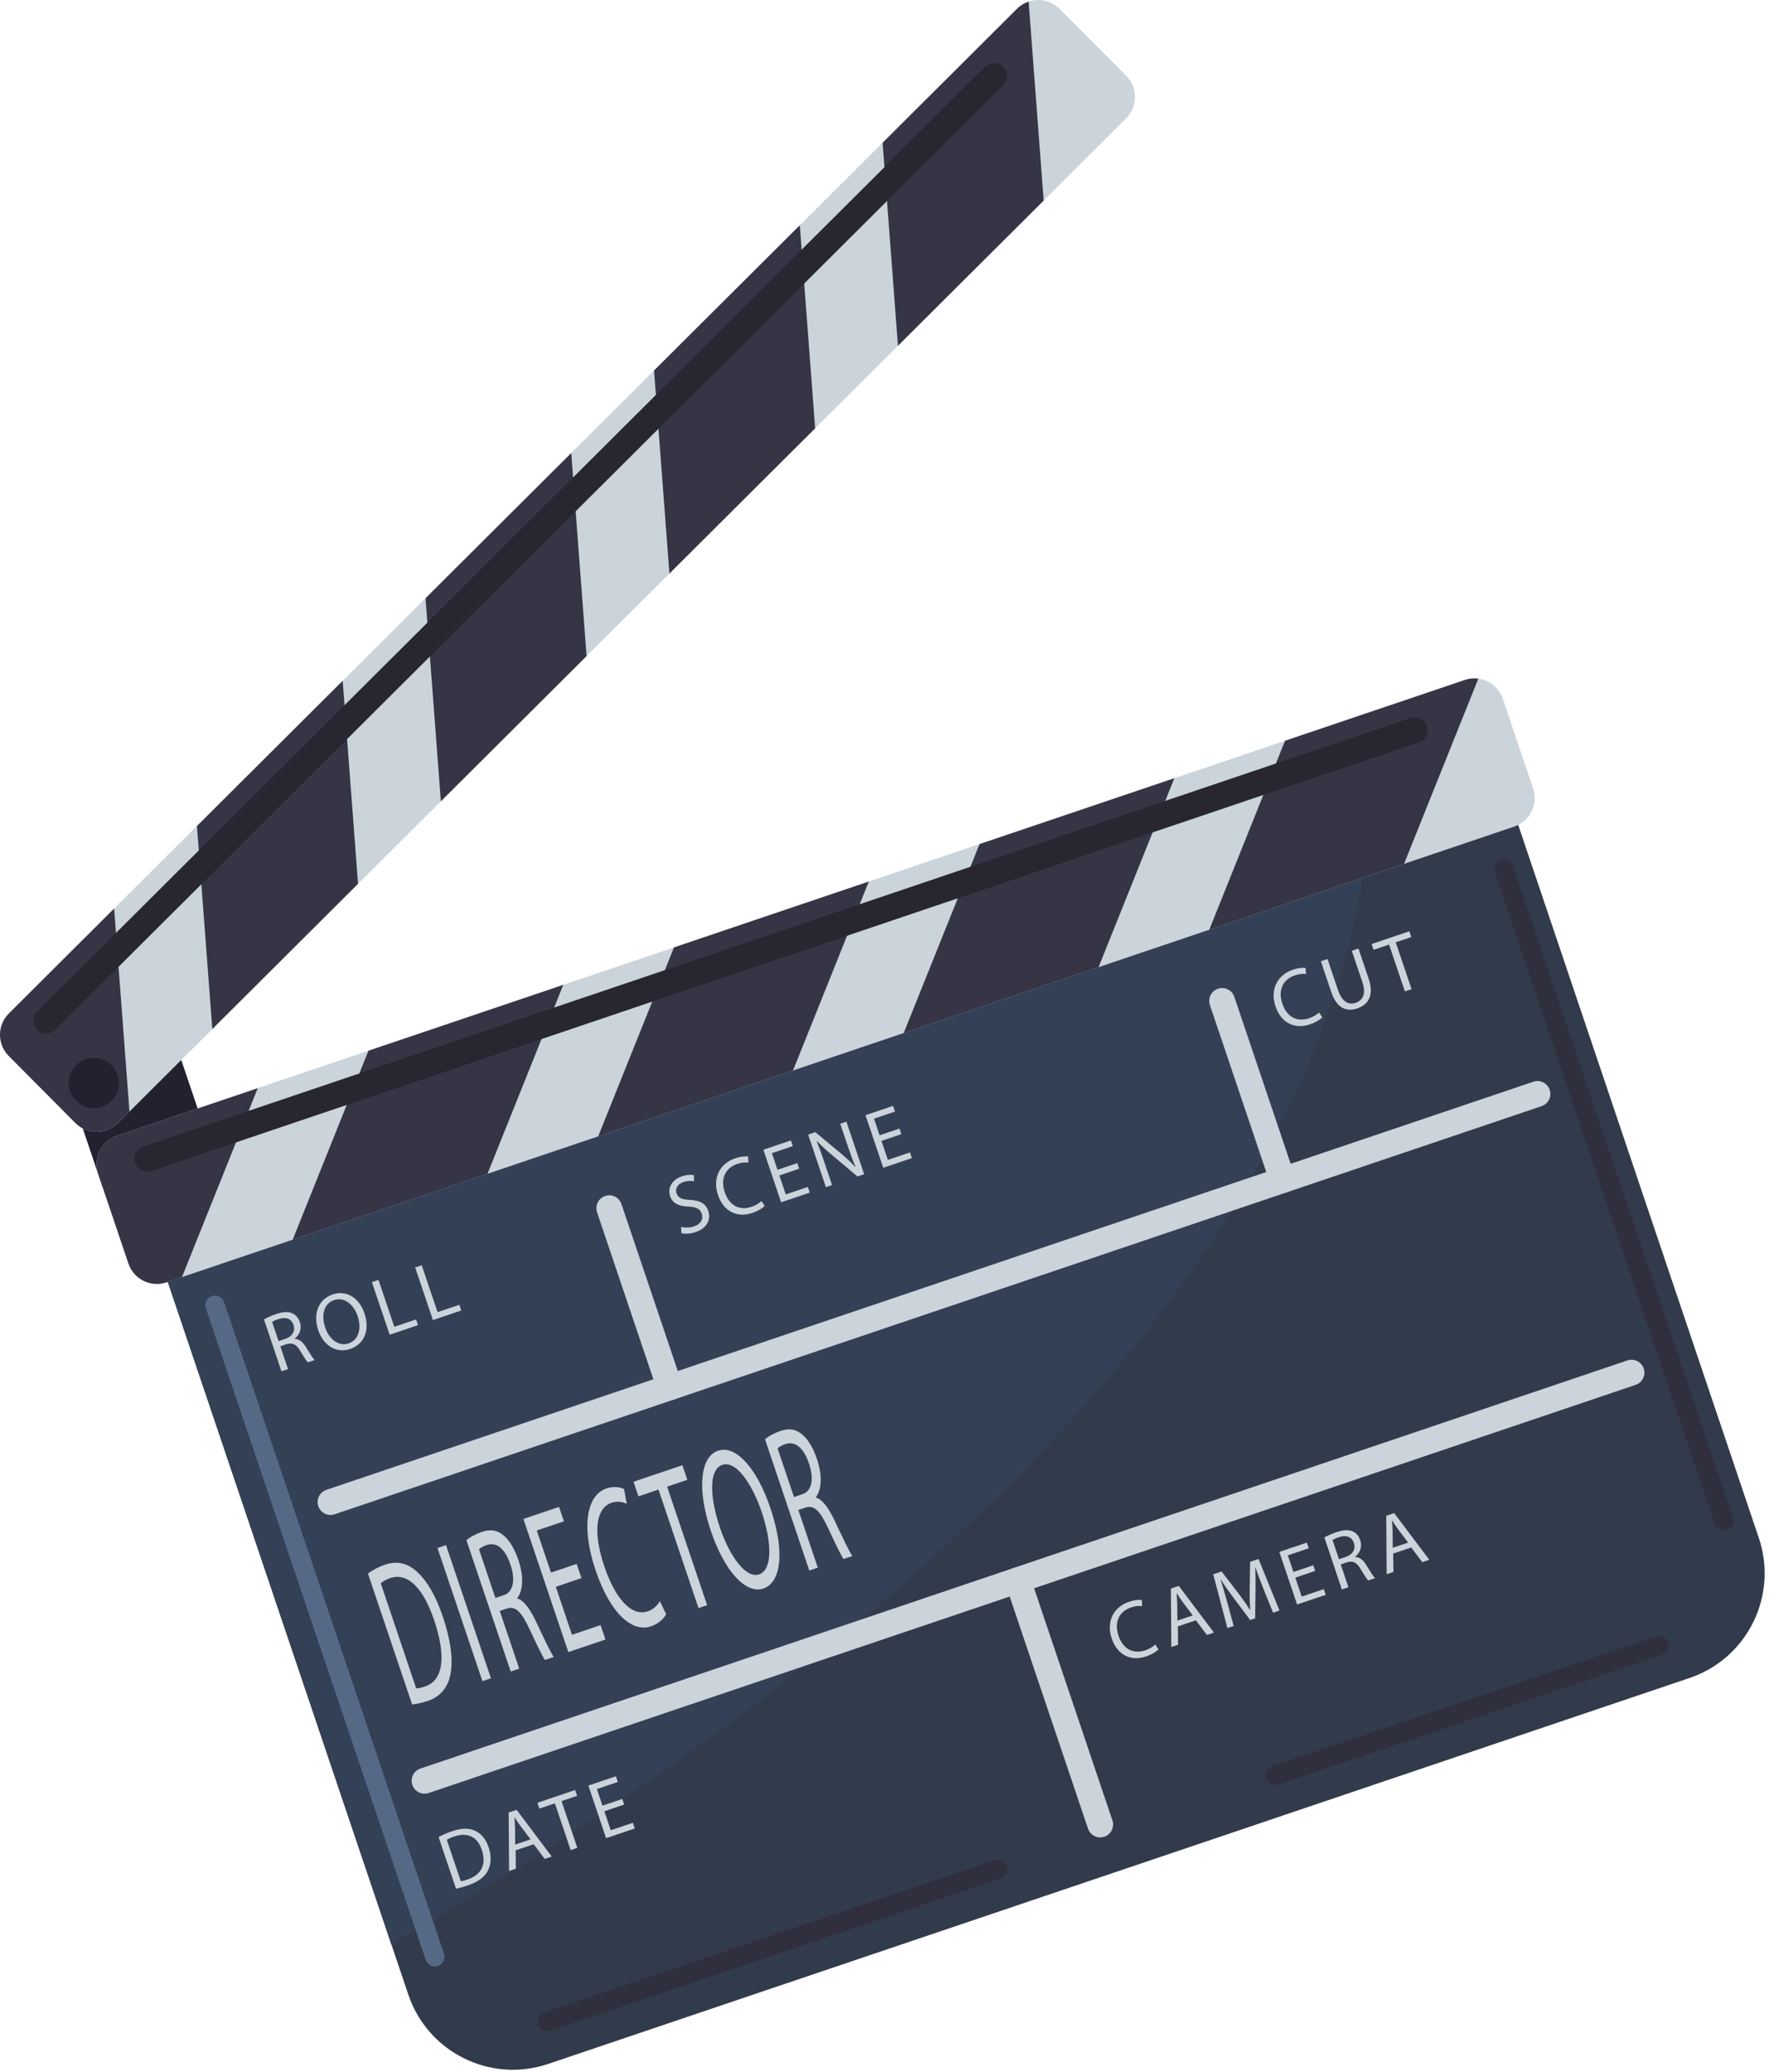 <svg width="328" height="384" viewBox="0 0 328 384" fill="none" xmlns="http://www.w3.org/2000/svg">
<g clip-path="url(#clip0_158_19)">
<path d="M33.247 195.379L13.01 202.219L19.082 220.207L39.319 213.368L33.247 195.379Z" fill="#23202F"/>
<path d="M276.251 137.345L326.113 285.042C329.731 295.755 323.984 307.373 313.277 310.994L101.649 382.525C90.942 386.146 79.328 380.399 75.709 369.681L25.848 221.989L276.251 137.345Z" fill="#323B4B"/>
<path d="M254.371 144.742C251.859 242.564 139.393 321.787 72.549 360.322L25.848 221.988L254.371 144.742Z" fill="#334055"/>
<path d="M278.653 129.525L284.26 146.127C285.247 149.046 283.678 152.213 280.769 153.197L30.868 237.668C27.95 238.656 24.79 237.086 23.807 234.166L18.2 217.565C17.213 214.645 18.777 211.487 21.695 210.499L271.592 126.028C272.43 125.745 273.285 125.67 274.104 125.785C276.145 126.054 277.948 127.443 278.653 129.525Z" fill="#CBD3DB"/>
<path d="M47.79 201.682L33.737 236.702L30.868 237.673C27.95 238.661 24.79 237.09 23.807 234.171L18.2 217.569C17.213 214.649 18.777 211.491 21.695 210.503L47.79 201.682Z" fill="#363545"/>
<path d="M104.439 182.532L90.387 217.552L54.269 229.76L68.317 194.74L104.439 182.532Z" fill="#363545"/>
<path d="M161.092 163.381L147.036 198.401L110.914 210.613L124.966 175.593L161.092 163.381Z" fill="#363545"/>
<path d="M217.742 144.234L203.69 179.254L167.563 191.463L181.62 156.443L217.742 144.234Z" fill="#363545"/>
<path d="M274.105 125.785L260.335 160.104L224.217 172.312L238.269 137.292L271.592 126.028C272.43 125.745 273.285 125.67 274.105 125.785Z" fill="#363545"/>
<path d="M263.076 137.592L28.095 217.022C26.848 217.446 25.49 216.775 25.067 215.523C24.644 214.274 25.314 212.916 26.566 212.493L261.546 133.063C262.794 132.639 264.151 133.31 264.575 134.562C264.998 135.815 264.328 137.173 263.076 137.592Z" fill="#272631"/>
<path d="M196.457 1.64L208.812 14.061C210.985 16.244 210.976 19.777 208.799 21.947L21.863 208.157C19.681 210.331 16.155 210.318 13.982 208.135L1.627 195.714C-0.546 193.531 -0.537 190.007 1.645 187.833L188.58 1.623C189.206 1.001 189.942 0.551 190.727 0.291C192.675 -0.366 194.91 0.083 196.457 1.64Z" fill="#CBD3DB"/>
<path d="M21.162 168.391L24.006 206.022L21.859 208.161C19.677 210.336 16.151 210.323 13.978 208.139L1.627 195.715C-0.546 193.532 -0.537 190.007 1.645 187.833L21.162 168.391Z" fill="#363545"/>
<path d="M63.539 126.178L66.386 163.809L39.366 190.718L36.519 153.091L63.539 126.178Z" fill="#363545"/>
<path d="M105.92 83.964L108.763 121.595L81.743 148.508L78.896 110.882L105.92 83.964Z" fill="#363545"/>
<path d="M148.297 41.751L151.14 79.382L124.12 106.299L121.272 68.668L148.297 41.751Z" fill="#363545"/>
<path d="M190.726 0.296L193.512 37.172L166.492 64.086L163.649 26.455L188.575 1.623C189.205 1.001 189.942 0.556 190.726 0.296Z" fill="#363545"/>
<path d="M9.345 191.423C8.512 191.706 7.551 191.511 6.885 190.845C5.955 189.91 5.959 188.398 6.894 187.467L182.673 12.376C183.608 11.445 185.12 11.45 186.05 12.385C186.98 13.32 186.975 14.833 186.041 15.763L10.266 190.854C9.997 191.123 9.684 191.313 9.345 191.423Z" fill="#272631"/>
<path d="M21.868 199.45C22.577 201.92 21.154 204.501 18.685 205.211C16.217 205.921 13.638 204.496 12.929 202.026C12.219 199.556 13.643 196.976 16.111 196.266C18.579 195.556 21.158 196.981 21.868 199.45Z" fill="#23202F"/>
<path d="M285.838 205.012L62.044 280.658C60.797 281.081 59.439 280.411 59.016 279.158C58.593 277.91 59.263 276.552 60.515 276.128L284.308 200.483C285.556 200.059 286.914 200.73 287.337 201.982C287.76 203.235 287.085 204.589 285.838 205.012Z" fill="#CBD3DB"/>
<path d="M124.94 259.399C123.692 259.822 122.335 259.152 121.912 257.899L110.703 224.692C110.279 223.444 110.949 222.086 112.201 221.662C113.449 221.239 114.806 221.909 115.229 223.162L126.439 256.369C126.857 257.622 126.187 258.98 124.94 259.399Z" fill="#CBD3DB"/>
<path d="M238.573 220.987C237.326 221.411 235.968 220.74 235.545 219.488L224.336 186.281C223.913 185.032 224.583 183.674 225.834 183.25C227.082 182.827 228.439 183.497 228.863 184.75L240.072 217.957C240.495 219.21 239.825 220.568 238.573 220.987Z" fill="#CBD3DB"/>
<path d="M303.275 256.669L79.482 332.315C78.234 332.738 76.877 332.068 76.454 330.815C76.031 329.567 76.701 328.208 77.952 327.785L301.746 252.139C302.993 251.716 304.351 252.386 304.774 253.639C305.197 254.891 304.527 256.245 303.275 256.669Z" fill="#CBD3DB"/>
<path d="M48.944 244.535C49.517 244.196 50.377 243.825 51.219 243.543C52.523 243.102 53.449 243.062 54.22 243.415C54.842 243.688 55.336 244.262 55.587 245.016C56.023 246.304 55.525 247.42 54.644 248.103L54.657 248.147C55.472 248.161 56.142 248.708 56.711 249.643C57.478 250.9 58.02 251.764 58.342 252.073L57.081 252.501C56.834 252.28 56.34 251.508 55.666 250.388C54.93 249.14 54.256 248.805 53.132 249.135L51.981 249.524L53.405 253.744L52.184 254.155L48.944 244.535ZM51.659 248.562L52.907 248.139C54.212 247.698 54.789 246.679 54.414 245.567C53.991 244.31 52.92 244.059 51.624 244.482C51.033 244.681 50.632 244.884 50.456 245.007L51.659 248.562Z" fill="#CBD3DB"/>
<path d="M67.576 243.41C68.709 246.767 67.334 249.215 64.918 250.026C62.424 250.869 59.995 249.466 58.999 246.515C57.954 243.419 59.135 240.764 61.661 239.913C64.244 239.044 66.602 240.517 67.576 243.41ZM60.295 246.048C61 248.13 62.723 249.625 64.641 248.977C66.576 248.324 67.052 246.114 66.302 243.904C65.65 241.968 63.984 240.274 61.948 240.963C59.933 241.642 59.576 243.909 60.295 246.048Z" fill="#CBD3DB"/>
<path d="M68.956 237.628L70.177 237.218L73.112 245.907L77.15 244.544L77.507 245.598L72.248 247.376L68.956 237.628Z" fill="#CBD3DB"/>
<path d="M76.978 234.916L78.199 234.505L81.135 243.194L85.172 241.827L85.529 242.881L80.271 244.659L76.978 234.916Z" fill="#CBD3DB"/>
<path d="M68.22 291.636C69.084 291.019 70.155 290.41 71.407 289.986C73.677 289.219 75.652 289.735 77.406 291.385C79.174 293.03 80.773 295.667 82.122 299.659C83.48 303.686 83.978 307.188 83.599 309.843C83.233 312.538 81.765 314.421 79.385 315.224C78.257 315.603 77.278 315.815 76.414 315.903L68.22 291.636ZM77.168 312.917C77.618 312.93 78.213 312.767 78.83 312.56C82.21 311.417 82.757 306.989 80.509 300.329C78.561 294.503 75.678 291.358 72.337 292.487C71.522 292.765 70.953 293.118 70.596 293.444L77.168 312.917Z" fill="#CBD3DB"/>
<path d="M82.7 286.374L91.031 311.047L89.448 311.581L81.117 286.908L82.7 286.374Z" fill="#CBD3DB"/>
<path d="M86.482 285.461C87.169 284.861 88.254 284.292 89.342 283.922C91.031 283.353 92.331 283.604 93.565 284.738C94.552 285.629 95.469 287.194 96.108 289.1C97.21 292.359 96.919 294.86 95.928 296.174L95.963 296.285C97.131 296.624 98.286 298.19 99.441 300.656C101.001 303.963 102.094 306.244 102.672 307.108L101.036 307.66C100.6 307.033 99.613 305 98.228 302.04C96.717 298.759 95.628 297.7 94.156 298.075L92.666 298.578L96.276 309.265L94.694 309.799L86.482 285.461ZM91.855 296.166L93.472 295.619C95.161 295.05 95.602 292.818 94.654 290C93.578 286.815 91.965 285.81 90.281 286.339C89.519 286.599 89.021 286.925 88.818 287.159L91.855 296.166Z" fill="#CBD3DB"/>
<path d="M107.816 292.483L103.055 294.093L106.057 302.989L111.359 301.194L112.263 303.866L105.378 306.195L97.047 281.522L103.659 279.286L104.563 281.959L99.529 283.662L102.16 291.459L106.921 289.85L107.816 292.483Z" fill="#CBD3DB"/>
<path d="M123.516 299.169C123.133 299.95 122.167 300.929 120.677 301.432C117.226 302.601 113.144 299.086 110.416 290.992C107.807 283.269 108.64 277.156 112.435 275.873C113.96 275.357 115.146 275.692 115.714 275.987L116.212 278.713C115.414 278.329 114.414 278.179 113.396 278.523C110.526 279.494 109.865 283.834 112.051 290.313C114.092 296.351 117.125 299.65 120.104 298.644C121.065 298.318 121.912 297.586 122.339 296.748L123.516 299.169Z" fill="#CBD3DB"/>
<path d="M122.097 276.075L118.372 277.332L117.46 274.624L126.527 271.559L127.439 274.267L123.697 275.533L131.111 297.498L129.511 298.04L122.097 276.075Z" fill="#CBD3DB"/>
<path d="M142.844 279.502C145.709 287.993 144.669 293.365 141.544 294.419C138.309 295.513 134.333 291.23 131.812 283.759C129.167 275.925 129.854 269.984 133.125 268.877C136.471 267.748 140.376 272.181 142.844 279.502ZM133.482 283.115C135.263 288.385 138.273 292.628 140.759 291.786C143.267 290.939 143.113 285.81 141.222 280.208C139.565 275.304 136.563 270.606 133.932 271.497C131.318 272.388 131.653 277.698 133.482 283.115Z" fill="#CBD3DB"/>
<path d="M141.844 266.752C142.531 266.152 143.616 265.583 144.704 265.212C146.393 264.643 147.693 264.895 148.927 266.028C149.914 266.919 150.831 268.485 151.47 270.386C152.572 273.645 152.281 276.146 151.29 277.46L151.325 277.571C152.493 277.91 153.648 279.476 154.803 281.942C156.363 285.249 157.456 287.53 158.034 288.394L156.398 288.946C155.962 288.319 154.975 286.286 153.591 283.326C152.079 280.045 150.99 278.986 149.518 279.361L148.028 279.864L151.638 290.551L150.056 291.085L141.844 266.752ZM147.217 277.456L148.835 276.909C150.523 276.34 150.964 274.108 150.016 271.29C148.94 268.106 147.327 267.1 145.643 267.629C144.881 267.885 144.383 268.216 144.18 268.45L147.217 277.456Z" fill="#CBD3DB"/>
<path d="M126.293 227.396C126.959 227.559 127.854 227.576 128.696 227.294C129.943 226.871 130.445 225.945 130.11 224.961C129.802 224.052 129.123 223.7 127.677 223.625C125.945 223.58 124.711 223.082 124.248 221.706C123.737 220.189 124.574 218.649 126.412 218.028C127.382 217.701 128.158 217.697 128.665 217.798L128.674 218.936C128.308 218.866 127.576 218.791 126.721 219.082C125.429 219.518 125.209 220.48 125.434 221.146C125.742 222.059 126.47 222.31 127.946 222.39C129.758 222.487 130.842 223.007 131.327 224.436C131.834 225.94 131.195 227.607 128.964 228.362C128.052 228.67 126.963 228.732 126.342 228.556L126.293 227.396Z" fill="#CBD3DB"/>
<path d="M141.791 223.51C141.421 223.894 140.601 224.427 139.451 224.816C136.784 225.715 134.196 224.657 133.117 221.464C132.085 218.411 133.394 215.668 136.325 214.676C137.502 214.279 138.335 214.288 138.715 214.349L138.767 215.474C138.225 215.399 137.507 215.448 136.722 215.712C134.505 216.462 133.527 218.42 134.39 220.978C135.197 223.364 137.044 224.445 139.345 223.669C140.09 223.417 140.791 223.003 141.201 222.593L141.791 223.51Z" fill="#CBD3DB"/>
<path d="M148.183 216.612L144.507 217.856L145.692 221.371L149.787 219.986L150.144 221.04L144.828 222.835L141.54 213.088L146.644 211.363L147.001 212.417L143.118 213.732L144.158 216.81L147.834 215.567L148.183 216.612Z" fill="#CBD3DB"/>
<path d="M153.133 220.03L149.844 210.283L151.176 209.833L155.87 213.741C156.959 214.645 157.849 215.487 158.638 216.334L158.66 216.312C158.109 215.051 157.681 213.873 157.166 212.351L155.79 208.276L156.941 207.888L160.229 217.635L158.995 218.054L154.323 214.124C153.296 213.264 152.291 212.36 151.458 211.469L151.422 211.496C151.907 212.7 152.33 213.864 152.877 215.483L154.283 219.646L153.133 220.03Z" fill="#CBD3DB"/>
<path d="M167.118 210.212L163.442 211.456L164.628 214.971L168.723 213.586L169.08 214.64L163.764 216.435L160.476 206.688L165.58 204.964L165.937 206.018L162.054 207.332L163.094 210.411L166.77 209.167L167.118 210.212Z" fill="#CBD3DB"/>
<path d="M214.797 305.71C214.427 306.094 213.607 306.628 212.457 307.016C209.79 307.916 207.203 306.861 206.123 303.664C205.091 300.612 206.4 297.868 209.332 296.876C210.509 296.479 211.342 296.488 211.721 296.549L211.774 297.674C211.231 297.599 210.513 297.648 209.728 297.912C207.511 298.662 206.533 300.62 207.397 303.179C208.203 305.565 210.05 306.645 212.351 305.869C213.096 305.618 213.797 305.203 214.207 304.793L214.797 305.71Z" fill="#CBD3DB"/>
<path d="M218.386 301.436L218.438 304.832L217.178 305.26L217.099 294.428L218.571 293.929L225.085 302.587L223.781 303.028L221.736 300.303L218.386 301.436ZM221.154 299.403L219.28 296.911C218.857 296.346 218.518 295.813 218.187 295.297L218.161 295.306C218.214 295.932 218.262 296.576 218.28 297.229L218.306 300.36L221.154 299.403Z" fill="#CBD3DB"/>
<path d="M234.346 294.688C233.817 293.352 233.182 291.746 232.786 290.529L232.742 290.542C232.803 291.795 232.821 293.14 232.799 294.648L232.728 299.941L231.803 300.254L228.708 296.13C227.796 294.909 226.994 293.78 226.337 292.712L226.31 292.721C226.694 293.947 227.174 295.601 227.584 297.092L228.744 301.357L227.58 301.749L224.948 291.782L226.504 291.257L229.709 295.425C230.507 296.492 231.19 297.454 231.772 298.384L231.816 298.371C231.723 297.308 231.697 296.122 231.706 294.75L231.798 289.466L233.354 288.941L237.233 298.49L236.043 298.891L234.346 294.688Z" fill="#CBD3DB"/>
<path d="M243.854 291.151L240.178 292.395L241.363 295.91L245.458 294.525L245.815 295.579L240.499 297.374L237.207 287.627L242.311 285.902L242.668 286.956L238.785 288.271L239.825 291.349L243.501 290.106L243.854 291.151Z" fill="#CBD3DB"/>
<path d="M245.56 284.954C246.133 284.614 246.992 284.244 247.834 283.962C249.139 283.521 250.064 283.481 250.836 283.834C251.457 284.107 251.951 284.681 252.202 285.435C252.639 286.723 252.14 287.839 251.259 288.522L251.272 288.566C252.088 288.58 252.758 289.126 253.326 290.066C254.093 291.318 254.635 292.183 254.957 292.496L253.696 292.924C253.45 292.703 252.956 291.932 252.281 290.811C251.545 289.563 250.871 289.228 249.747 289.559L248.597 289.947L250.02 294.168L248.799 294.578L245.56 284.954ZM248.275 288.981L249.522 288.557C250.827 288.116 251.404 287.098 251.03 285.986C250.607 284.729 249.535 284.478 248.24 284.901C247.649 285.1 247.248 285.302 247.071 285.426L248.275 288.981Z" fill="#CBD3DB"/>
<path d="M258.316 287.94L258.369 291.336L257.108 291.764L257.029 280.932L258.501 280.433L265.016 289.091L263.711 289.532L261.666 286.806L258.316 287.94ZM261.084 285.907L259.21 283.415C258.787 282.85 258.448 282.316 258.117 281.8L258.091 281.809C258.144 282.436 258.192 283.079 258.21 283.732L258.236 286.864L261.084 285.907Z" fill="#CBD3DB"/>
<path d="M245.172 188.565C244.802 188.949 243.982 189.483 242.831 189.871C240.164 190.771 237.577 189.712 236.497 186.519C235.466 183.467 236.775 180.723 239.706 179.731C240.883 179.334 241.716 179.343 242.095 179.405L242.148 180.529C241.606 180.454 240.887 180.503 240.103 180.767C237.886 181.517 236.907 183.476 237.771 186.034C238.578 188.42 240.425 189.5 242.725 188.724C243.47 188.473 244.171 188.058 244.581 187.648L245.172 188.565Z" fill="#CBD3DB"/>
<path d="M246.141 177.737L248.09 183.506C248.826 185.69 250.077 186.298 251.343 185.87C252.744 185.394 253.322 184.137 252.594 181.985L250.646 176.216L251.88 175.797L253.798 181.477C254.807 184.472 253.696 186.219 251.647 186.911C249.712 187.564 247.869 186.916 246.847 183.894L244.907 178.152L246.141 177.737Z" fill="#CBD3DB"/>
<path d="M257.553 175.069L254.68 176.039L254.318 174.967L261.318 172.603L261.679 173.675L258.792 174.65L261.723 183.325L260.489 183.745L257.553 175.069Z" fill="#CBD3DB"/>
<path d="M81.316 340.47C82.021 340.104 82.876 339.716 83.841 339.389C85.596 338.798 86.984 338.794 88.082 339.31C89.192 339.822 90.065 340.783 90.594 342.358C91.132 343.95 91.092 345.41 90.515 346.605C89.937 347.814 88.646 348.802 86.808 349.419C85.939 349.715 85.194 349.917 84.551 350.054L81.316 340.47ZM85.446 348.678C85.772 348.634 86.226 348.493 86.706 348.334C89.316 347.452 90.224 345.472 89.333 342.838C88.571 340.536 86.817 339.5 84.234 340.373C83.603 340.585 83.145 340.805 82.845 340.986L85.446 348.678Z" fill="#CBD3DB"/>
<path d="M95.601 342.94L95.654 346.336L94.393 346.764L94.314 335.931L95.786 335.433L102.301 344.091L100.996 344.532L98.951 341.806L95.601 342.94ZM98.369 340.911L96.496 338.419C96.073 337.854 95.733 337.321 95.403 336.805L95.376 336.813C95.429 337.44 95.478 338.084 95.495 338.736L95.522 341.868L98.369 340.911Z" fill="#CBD3DB"/>
<path d="M102.879 334.229L100.005 335.199L99.643 334.127L106.643 331.763L107.004 332.835L104.117 333.81L107.048 342.485L105.814 342.904L102.879 334.229Z" fill="#CBD3DB"/>
<path d="M115.736 334.458L112.06 335.702L113.246 339.217L117.341 337.832L117.698 338.886L112.382 340.682L109.094 330.934L114.198 329.21L114.555 330.264L110.672 331.578L111.712 334.657L115.388 333.413L115.736 334.458Z" fill="#CBD3DB"/>
<path d="M204.761 340.417C203.513 340.84 202.156 340.17 201.733 338.917L186.446 293.634C186.023 292.386 186.693 291.027 187.945 290.604C189.192 290.18 190.55 290.851 190.973 292.103L206.259 337.387C206.683 338.639 206.013 339.993 204.761 340.417Z" fill="#CBD3DB"/>
<path d="M81.201 364.362C80.262 364.679 79.248 364.177 78.931 363.237L38.163 242.489C37.846 241.549 38.348 240.535 39.287 240.217C40.226 239.9 41.24 240.403 41.557 241.342L82.321 362.09C82.638 363.03 82.135 364.044 81.201 364.362Z" fill="#556987"/>
<path d="M308.212 306.685L237.084 330.727C236.145 331.044 235.131 330.541 234.814 329.602C234.496 328.663 234.999 327.648 235.938 327.331L307.066 303.289C308.005 302.971 309.019 303.474 309.336 304.413C309.649 305.353 309.147 306.367 308.212 306.685Z" fill="#302F3D"/>
<path d="M320.202 283.573C319.263 283.891 318.249 283.388 317.931 282.449L277.168 161.7C276.851 160.761 277.353 159.746 278.292 159.429C279.231 159.111 280.245 159.614 280.562 160.554L321.325 281.302C321.643 282.241 321.14 283.256 320.202 283.573Z" fill="#302F3D"/>
<path d="M185.525 348.157L102.045 376.376C101.107 376.694 100.093 376.191 99.775 375.252C99.458 374.312 99.961 373.298 100.899 372.98L184.379 344.761C185.318 344.444 186.332 344.947 186.649 345.886C186.966 346.821 186.464 347.84 185.525 348.157Z" fill="#302F3D"/>
</g>
<defs>
<clipPath id="clip0_158_19">
<rect width="327.197" height="383.61" fill="white"/>
</clipPath>
</defs>
</svg>
